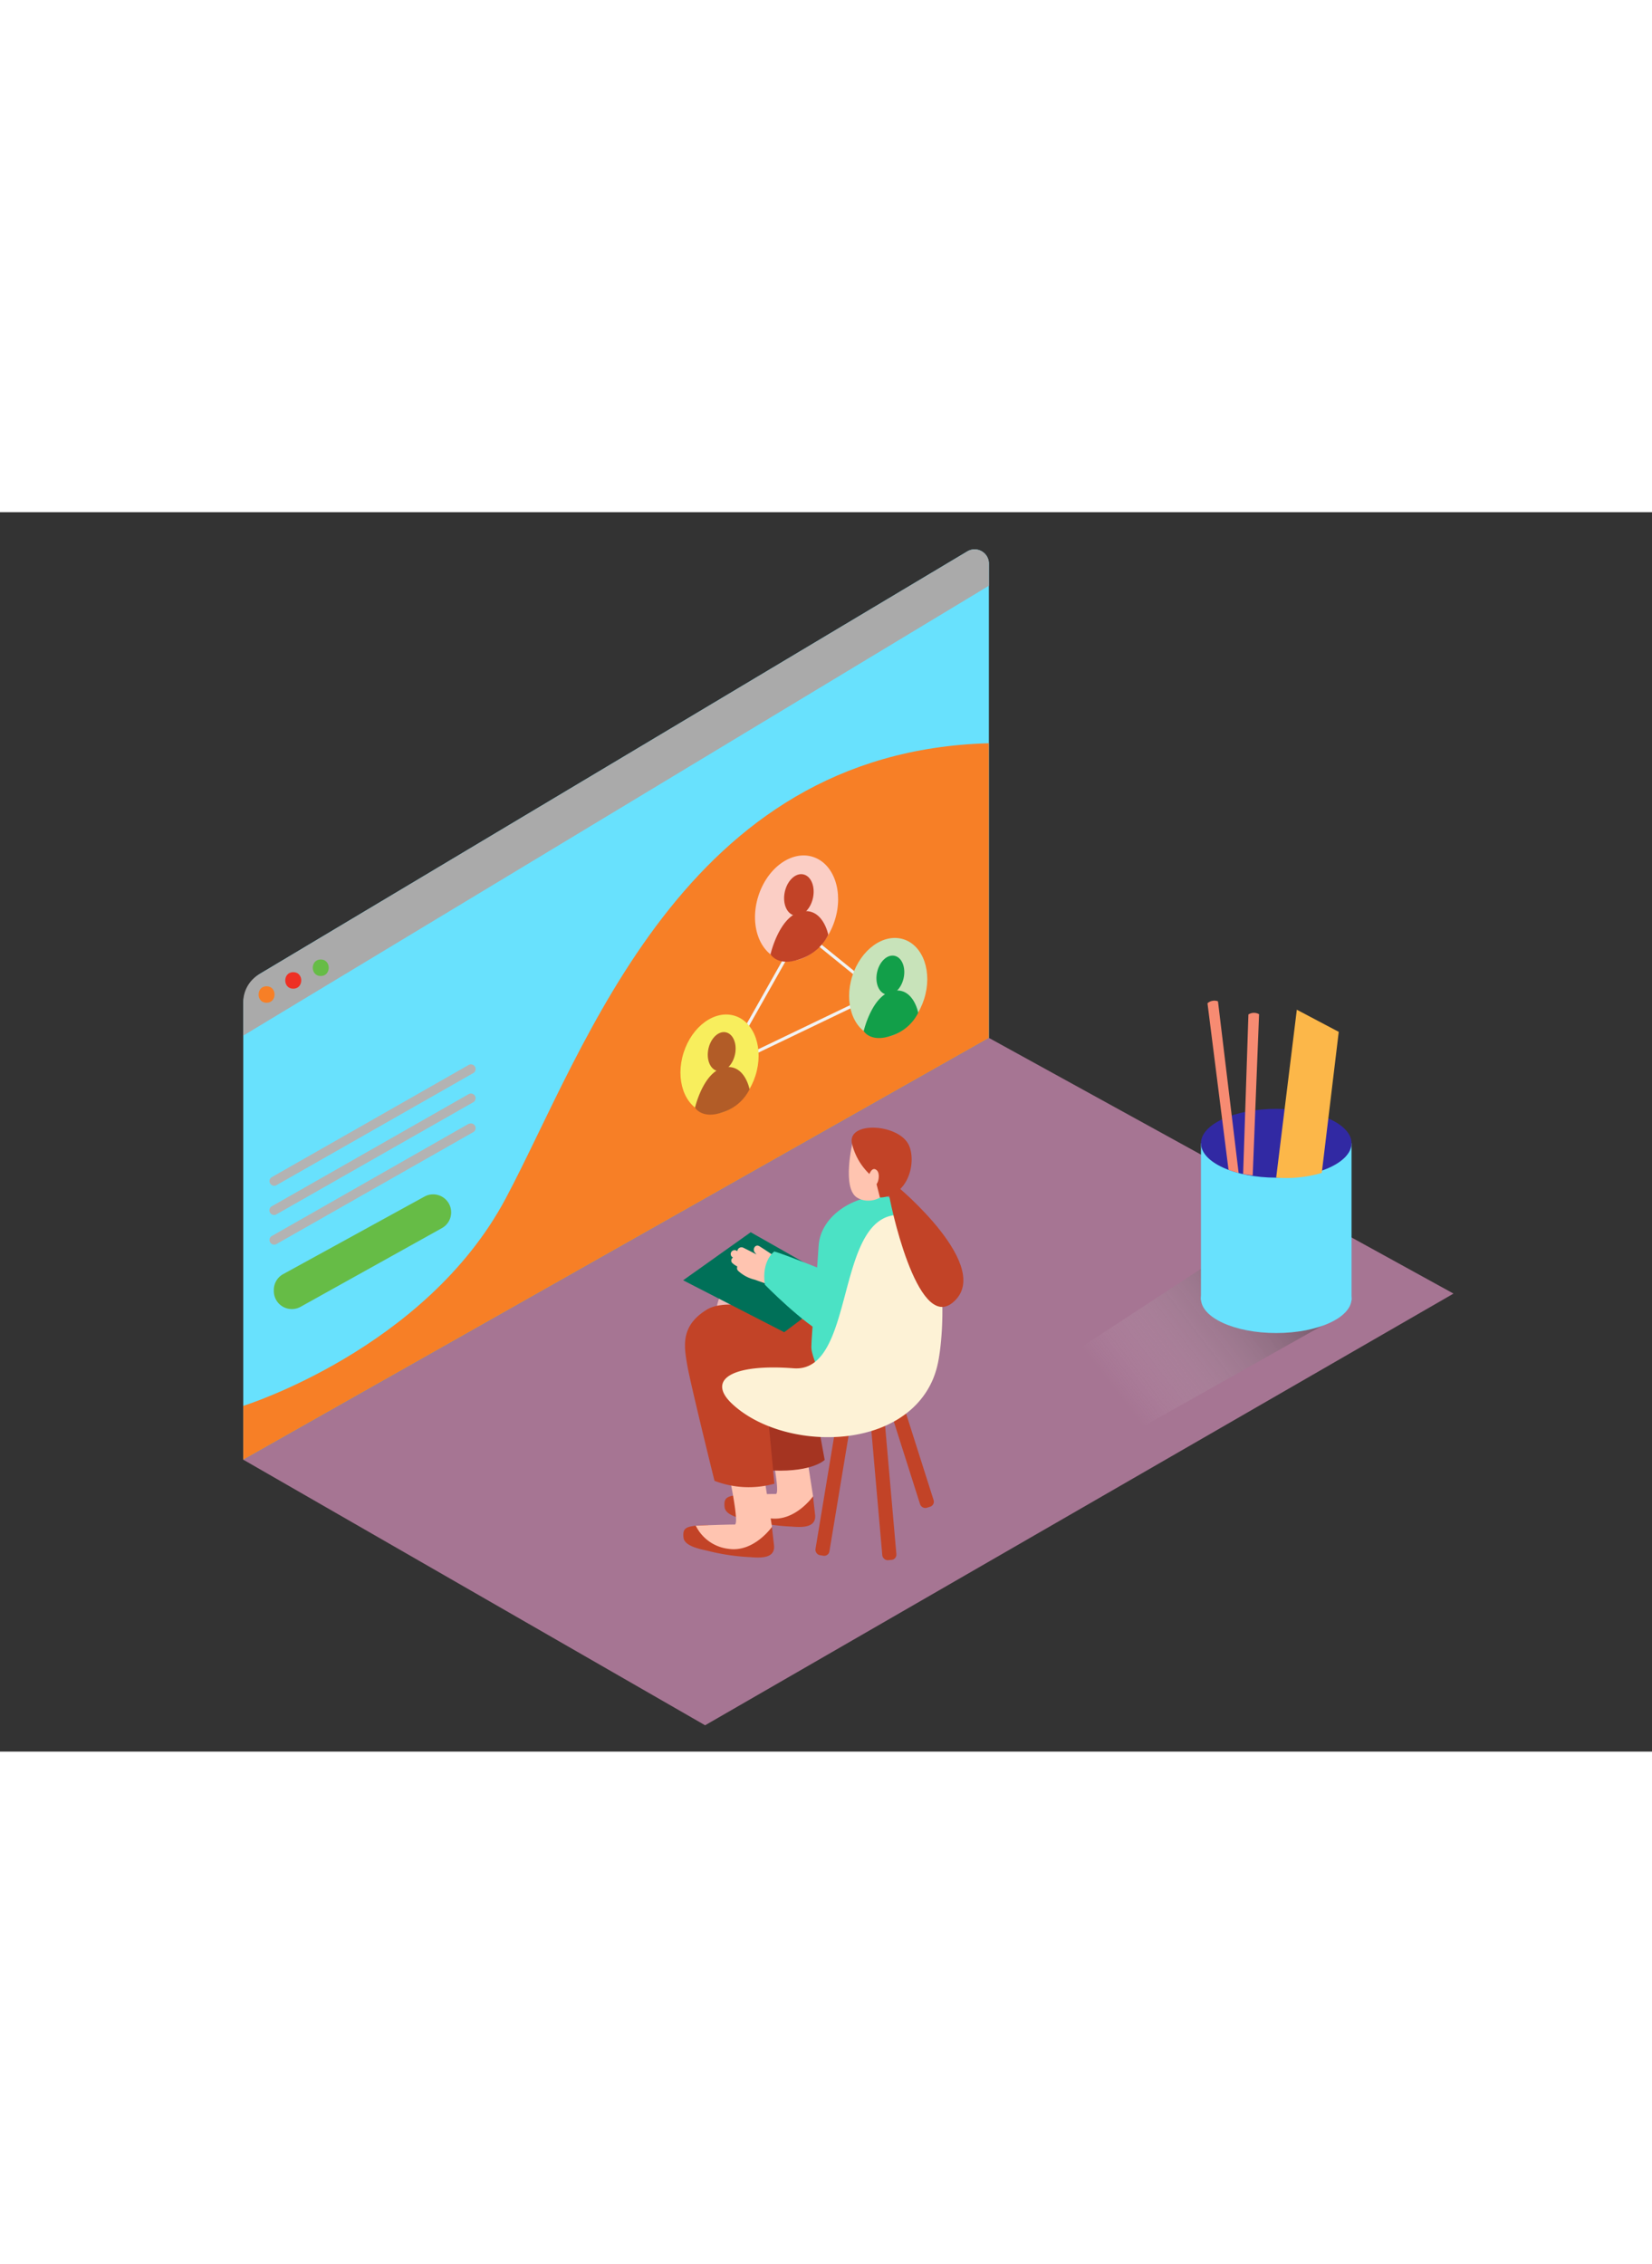 <svg xmlns="http://www.w3.org/2000/svg" xmlns:xlink="http://www.w3.org/1999/xlink" viewBox="0 0 400 300" data-imageid="landing-page-7" imageName="Landing Page" class="illustrations_image" style="width: 219px;"><rect x="0" y="0" width="400" height="300" fill="#333333" stroke="none"/><defs><linearGradient id="linear-gradient" x1="271.52" y1="214.64" x2="320.24" y2="177.04" gradientUnits="userSpaceOnUse"><stop offset="0" stop-color="#fff" stop-opacity="0"/><stop offset="1"/></linearGradient></defs><title>HA</title><g style="isolation:isolate"><g id="Layer_2" data-name="Layer 2"><polygon points="58.9 229.34 170.73 293.63 351.94 189.14 239.44 127.25 58.9 229.34" fill="#a67593"/><path d="M239.44,12.46V127.25L58.9,229.34V119.16a8.84,8.84,0,0,1,4.31-7.59l171-102.08A3.46,3.46,0,0,1,239.44,12.46Z" fill="#68e1fd" class="target-color"/><path d="M58.9,126.7v-8.08a7.88,7.88,0,0,1,3.84-6.76L234.21,9.5a3.46,3.46,0,0,1,5.24,3v5.3Z" fill="#aaa"/><path d="M58.9,216.32S103,202.6,122.43,166.14s42.89-108.2,117-110.21v71.33L58.9,229.34Z" fill="#f77f26"/><path d="M66.3,188.28v.25a4.36,4.36,0,0,0,6.48,3.81L107,173.29a4.36,4.36,0,0,0,2.24-3.81h0a4.36,4.36,0,0,0-6.46-3.82l-34.27,18.8A4.36,4.36,0,0,0,66.3,188.28Z" fill="#66bc46"/><path d="M113.55,133.76,65.73,161a1.13,1.13,0,0,0,1.14,1.94l47.82-27.23a1.13,1.13,0,0,0-1.14-1.94Z" fill="#b3b3b3"/><path d="M113.55,140.82,65.73,168.05A1.13,1.13,0,0,0,66.86,170l47.82-27.23a1.13,1.13,0,0,0-1.14-1.94Z" fill="#b3b3b3"/><path d="M113.55,148,65.73,175.25a1.13,1.13,0,0,0,1.14,1.94L114.69,150a1.13,1.13,0,0,0-1.14-1.94Z" fill="#b3b3b3"/><path d="M64.54,114.75c-2.57,0-2.58,4,0,4S67.12,114.75,64.54,114.75Z" fill="#f77f26"/><path d="M71,111.34c-2.57,0-2.58,4,0,4S73.6,111.34,71,111.34Z" fill="#ee3024"/><path d="M77.66,108.27c-2.57,0-2.58,4,0,4S80.24,108.27,77.66,108.27Z" fill="#66bc46"/><polygon points="175.25 134.42 212.8 116.39 194.02 101.18 175.25 134.42" fill="none" stroke="#f2f2f2" stroke-miterlimit="10" stroke-width="0.75"/><ellipse cx="192.87" cy="95.85" rx="13.04" ry="9.71" transform="translate(43.11 250.64) rotate(-72.37)" fill="#fbcec5"/><ellipse cx="193.43" cy="92.64" rx="5.09" ry="3.49" transform="translate(61.8 261.97) rotate(-77.73)" fill="#c24327"/><path d="M186.57,107s2.1-9.19,7.39-10.31,6.59,5.6,6.59,5.6a11.68,11.68,0,0,1-7,5.94C188.26,110.06,186.57,107,186.57,107Z" fill="#c24327"/><ellipse cx="174.22" cy="133.6" rx="12.27" ry="9.13" transform="translate(-5.87 259.18) rotate(-72.37)" fill="#f8ee5d"/><ellipse cx="174.75" cy="130.58" rx="4.79" ry="3.29" transform="translate(10.01 273.59) rotate(-77.73)" fill="#b25c27"/><path d="M168.29,144.12s2-8.65,7-9.7,6.2,5.27,6.2,5.27a11,11,0,0,1-6.58,5.59C169.88,147,168.29,144.12,168.29,144.12Z" fill="#b25c27"/><ellipse cx="215.06" cy="115.08" rx="12.27" ry="9.13" transform="translate(40.25 285.18) rotate(-72.37)" fill="#c8e3ba"/><ellipse cx="215.58" cy="112.06" rx="4.79" ry="3.29" transform="translate(60.27 298.9) rotate(-77.73)" fill="#129f49"/><path d="M209.13,125.59s2-8.65,7-9.7,6.2,5.27,6.2,5.27a11,11,0,0,1-6.58,5.59C210.72,128.44,209.13,125.59,209.13,125.59Z" fill="#129f49"/><polygon points="290.66 183.23 254.03 207.21 273.85 222.96 325.58 193.85 290.66 183.23" opacity="0.5" fill="url(#linear-gradient)" style="mix-blend-mode:multiply"/><path d="M290.79,152.75v37.94s36.46,2,36.46,0V152.75" fill="#68e1fd" class="target-color"/><ellipse cx="309.02" cy="190.36" rx="18.23" ry="8.33" fill="#68e1fd" class="target-color"/><ellipse cx="309.02" cy="152.75" rx="18.23" ry="8.33" fill="#3129a3"/><path d="M297.65,159.23l.13.07c.7.24,1.41.46,2.13.65l-5-41.55a2.49,2.49,0,0,0-2.54.47l5.09,40.28Z" fill="#f78b72"/><path d="M303.32,160.52l1.54-39a2.49,2.49,0,0,0-2.58.06L301,160.19A20.43,20.43,0,0,0,303.32,160.52Z" fill="#f78b72"/><path d="M309,161.08l5-40.65,10.15,5.36-4.11,34.15A31,31,0,0,1,309,161.08Z" fill="#fcb749"/><rect x="212.04" y="214.66" width="3.42" height="39.04" rx="1.27" ry="1.27" transform="translate(-19.68 19.61) rotate(-5.02)" fill="#c24327"/><rect x="200.41" y="213.75" width="3.42" height="39.04" rx="1.27" ry="1.27" transform="translate(40.86 -29.91) rotate(9.41)" fill="#c24327"/><rect x="217.19" y="202.72" width="3.42" height="39.04" rx="1.27" ry="1.27" transform="translate(-57.06 76.8) rotate(-17.64)" fill="#c24327"/><path d="M178.42,237.92c.56-.06,2.3-.13,2.95-.13a13.72,13.72,0,0,0,6.92,2.34,12.19,12.19,0,0,0,8.56-1.95l.52,4.59c.29,3.52-4.33,2.83-6.07,2.75A51.65,51.65,0,0,1,181.22,244c-1.3-.32-5.53-1-5.77-3.15S175.9,238.21,178.42,237.92Z" fill="#c24327"/><path d="M186.4,225.27s2.69,12.43,1.43,12.38-9.41.27-9.41.27a10.11,10.11,0,0,0,8,5.61c6.1.88,10.45-5.33,10.45-5.33l-2.41-15.51" fill="#ffc4b0"/><path d="M197.87,219.51l1.81,9.89s-2.84,2.92-12.42,2.57,0-17.48,0-17.48" fill="#a53421"/><path d="M202.12,192.9s-10.68-8.58-17.78-9.58S173.55,190,174,195.15s17.49,8,17.49,8" fill="#edbab9"/><path d="M168.47,245.32c.56-.06,2.3-.13,2.95-.13a13.72,13.72,0,0,0,6.92,2.34,12.19,12.19,0,0,0,8.56-1.95l.52,4.59c.29,3.52-4.33,2.83-6.07,2.75a51.65,51.65,0,0,1-10.08-1.54c-1.3-.32-5.53-1-5.77-3.15S165.95,245.61,168.47,245.32Z" fill="#c24327"/><path d="M176.45,232.67s2.69,12.43,1.43,12.38-9.41.27-9.41.27a10.11,10.11,0,0,0,8,5.61c6.1.88,10.45-5.33,10.45-5.33l-2.41-15.51" fill="#ffc4b0"/><path d="M201.44,193.3s-10.68-8.58-17.78-9.58-10.8,6.69-10.29,11.83,17.49,8,17.49,8" fill="#edbab9"/><path d="M198.3,197c-1.39-1.29-20.73-7.9-27.12-4s-5.59,8.72-4.78,13.43S173,234.46,173,234.46a23.06,23.06,0,0,0,14.51.69l-1.79-18.84,24.16-13.19" fill="#c24327"/><polygon points="195.6 194.19 189.88 198.49 165.41 185.92 181.77 174.29 204.67 187.28 195.6 194.19" fill="#007058"/><path d="M220,180.18s.38-14.4-6.18-14.65-15.14,4.48-15.61,12.1-1.76,21.88-1.76,24.55,4.8,12.54,4.8,12.54" fill="#4be2c5"/><path d="M177.48,180.42l-.12-.07a.94.94,0,0,1,.95-1.62l.23.13a1,1,0,0,1,1.4-.84c1.08.53,2.15,1.07,3.21,1.64l-.41-.5c-.62-.77.16-2.09,1.14-1.48q1.93,1.21,3.8,2.52a1,1,0,0,1,.2,1.43l.19.15a1,1,0,0,1,.27,1.29,1.06,1.06,0,0,1-.1.86c.59.43.25,1.3-.38,1.54l-.08.09,1.11.39c1.13.4.65,2.21-.5,1.81l-5.7-2a8.89,8.89,0,0,1-4-2.17.92.92,0,0,1-.15-1,6,6,0,0,1-1.15-.78A.84.84,0,0,1,177.48,180.42Z" fill="#ffc4b0"/><path d="M200.78,184s-10.25-4.17-13.3-5.06c0,0-3.16,2.22-2.28,8.05,0,0,9.24,9.44,15,12.28" fill="#4be2c5"/><path d="M208.76,163.48a1,1,0,0,1,.07-1.24,3.83,3.83,0,0,1,1.6-1.28,1.42,1.42,0,0,1,1.81,1,2.4,2.4,0,0,1-2.83,2.66,1,1,0,0,1-.66-1.16Z" fill="#ff666d"/><path d="M225.92,209.81a21.67,21.67,0,0,0,1-3.07c2-8,3.36-37.84-10.07-36.62-14.74,1.33-9.75,38.24-24.7,37.1s-21.05,2.75-14.95,8.54C189.45,227.33,218.43,227.59,225.92,209.81Z" fill="#fdf2d6"/><path d="M206.45,152.47s-2.69,11.13,1.09,13.45c2.67,1.64,7.07.58,8.57-3.77S210.41,149.72,206.45,152.47Z" fill="#ffc4b0"/><path d="M211.92,161.39a15.07,15.07,0,0,1-5.65-8.63c-1.06-5.45,11.39-4.75,13.79.45,1.88,4.06-.06,12.45-7,12.68Z" fill="#c24327"/><path d="M216.63,162.69c.91.63,24.34,20.3,14,28.67-8.62,7-15.26-24.53-15.5-27" fill="#c24327"/><path d="M210.43,160.4s.69-2.18,1.86-1.12c1,.87.3,3.85-.54,3.53" fill="#ffc4b0"/></g></g></svg>